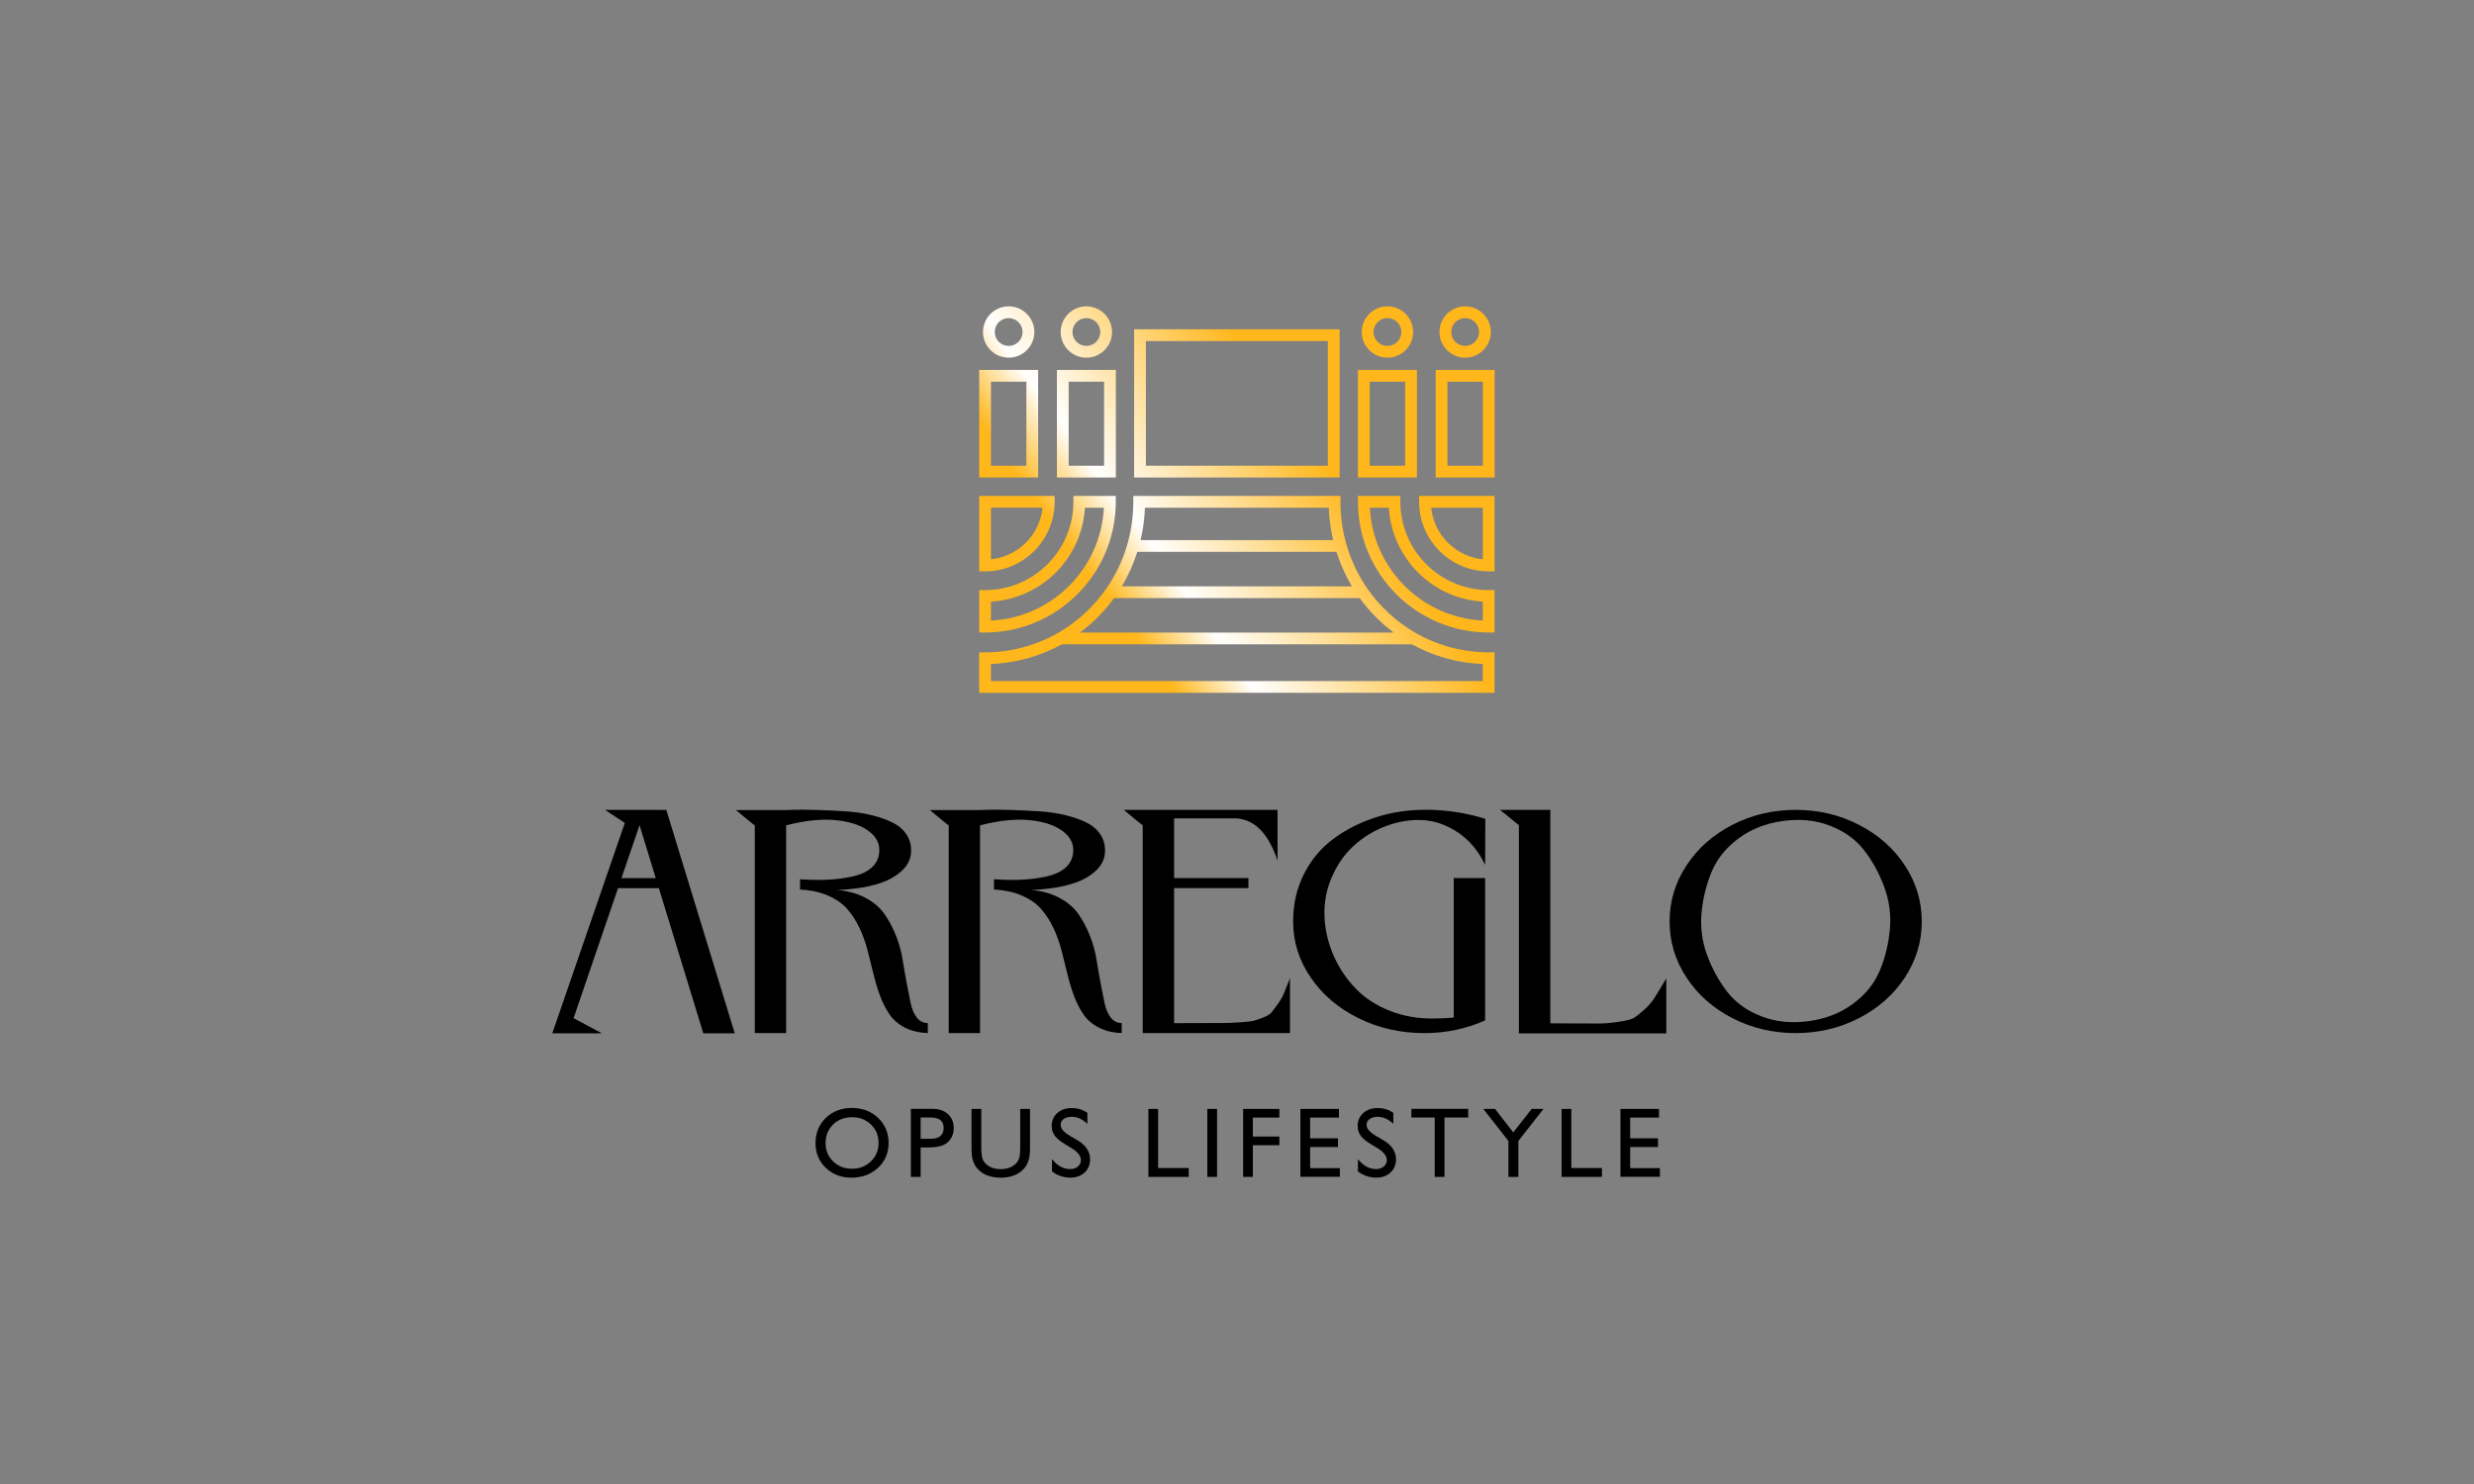 <?xml version="1.0" encoding="utf-8"?>
<!-- Generator: Adobe Illustrator 24.0.2, SVG Export Plug-In . SVG Version: 6.00 Build 0)  -->
<svg version="1.1" id="Layer_1" xmlns="http://www.w3.org/2000/svg" xmlns:xlink="http://www.w3.org/1999/xlink" x="0px" y="0px"
	 viewBox="0 0 1200 720" style="enable-background:new 0 0 1200 720;" xml:space="preserve">
<rect x="0" y="0" width="1200" height="720" fill="#808080" stroke="none"/>
<style type="text/css">
	.st0{fill:#FFFFFF;}
	.st1{fill:url(#SVGID_1_);}
	.st2{fill:url(#SVGID_2_);}
	.st3{fill:url(#SVGID_3_);}
	.st4{fill:url(#SVGID_4_);}
	.st5{fill:url(#SVGID_5_);}
	.st6{fill:url(#SVGID_6_);}
	.st7{fill:url(#SVGID_7_);}
	.st8{fill:url(#SVGID_8_);}
	.st9{fill:url(#SVGID_9_);}
	.st10{fill:url(#SVGID_10_);}
	.st11{fill:url(#SVGID_11_);}
	.st12{fill:url(#SVGID_12_);}
	.st13{fill:url(#SVGID_13_);}
	.st14{fill:url(#SVGID_14_);}
	.st15{fill:url(#SVGID_15_);}
	.st16{fill:url(#SVGID_16_);}
	.st17{fill:url(#SVGID_17_);}
	.st18{fill:url(#SVGID_18_);}
	.st19{fill:url(#SVGID_19_);}
	.st20{fill:url(#SVGID_20_);}
	.st21{fill:url(#SVGID_21_);}
	.st22{fill:url(#SVGID_22_);}
	.st23{fill:url(#SVGID_23_);}
	.st24{fill:url(#SVGID_24_);}
	.st25{fill:url(#SVGID_25_);}
	.st26{fill:url(#SVGID_26_);}
	.st27{fill:url(#SVGID_27_);}
	.st28{fill:url(#SVGID_28_);}
	.st29{fill:url(#SVGID_29_);}
	.st30{fill:url(#SVGID_30_);}
	.st31{fill:url(#SVGID_31_);}
	.st32{fill:url(#SVGID_32_);}
	.st33{fill:url(#SVGID_33_);}
	.st34{fill:url(#SVGID_34_);}
	.st35{fill:url(#SVGID_35_);}
	.st36{fill:url(#SVGID_36_);}
	.st37{fill:url(#SVGID_37_);}
	.st38{fill:url(#SVGID_38_);}
	.st39{fill:url(#SVGID_39_);}
	.st40{fill:url(#SVGID_40_);}
	.st41{fill:url(#SVGID_41_);}
	.st42{fill:url(#SVGID_42_);}
	.st43{fill:url(#SVGID_43_);}
	.st44{fill:url(#SVGID_44_);}
	.st45{fill:url(#SVGID_45_);}
	.st46{fill:url(#SVGID_46_);}
	.st47{fill:url(#SVGID_47_);}
	.st48{fill:url(#SVGID_48_);}
	.st49{fill:url(#SVGID_49_);}
	.st50{fill:url(#SVGID_50_);}
	.st51{fill:url(#SVGID_51_);}
	.st52{fill:url(#SVGID_52_);}
	.st53{fill:url(#SVGID_53_);}
	.st54{fill:url(#SVGID_54_);}
	.st55{fill:url(#SVGID_55_);}
	.st56{fill:url(#SVGID_56_);}
</style>
<g>
	<g>
		<path d="M413.2,537.55c5.1,0,9.34,1.61,12.73,4.84c3.39,3.23,5.08,7.27,5.08,12.13c0,4.86-1.71,8.89-5.13,12.07
			c-3.42,3.19-7.73,4.78-12.94,4.78c-4.97,0-9.11-1.59-12.42-4.78c-3.31-3.18-4.96-7.18-4.96-11.98c0-4.93,1.67-9,5-12.23
			C403.89,539.17,408.11,537.55,413.2,537.55z M413.39,542.04c-3.77,0-6.87,1.18-9.3,3.54c-2.43,2.36-3.64,5.37-3.64,9.04
			c0,3.56,1.22,6.51,3.66,8.88c2.44,2.36,5.49,3.54,9.15,3.54c3.68,0,6.75-1.2,9.21-3.61c2.46-2.41,3.69-5.41,3.69-8.99
			c0-3.49-1.23-6.43-3.69-8.82C420,543.23,416.97,542.04,413.39,542.04z"/>
		<path d="M441.81,571v-33.02h10.46c3.15,0,5.66,0.85,7.53,2.55c1.87,1.7,2.81,3.98,2.81,6.85c0,1.92-0.48,3.62-1.44,5.1
			s-2.27,2.55-3.94,3.22c-1.67,0.67-4.06,1-7.18,1h-3.49V571H441.81z M451.44,542.18h-4.89v10.32h5.17c1.92,0,3.4-0.45,4.44-1.36
			c1.04-0.9,1.56-2.2,1.56-3.88C457.72,543.87,455.62,542.18,451.44,542.18z"/>
		<path d="M494.86,538.02h4.74v18.72c0,2.53-0.19,4.45-0.56,5.74s-0.82,2.37-1.37,3.22c-0.54,0.86-1.21,1.63-1.99,2.3
			c-2.61,2.25-6.03,3.38-10.24,3.38c-4.3,0-7.74-1.12-10.34-3.35c-0.79-0.69-1.45-1.47-1.99-2.33c-0.54-0.86-0.99-1.91-1.35-3.15
			c-0.35-1.24-0.53-3.19-0.53-5.85v-18.67h4.74v18.72c0,3.1,0.35,5.26,1.06,6.47s1.79,2.18,3.23,2.91c1.45,0.73,3.16,1.1,5.12,1.1
			c2.8,0,5.08-0.73,6.85-2.2c0.93-0.79,1.6-1.72,2.01-2.79s0.61-2.9,0.61-5.5V538.02z"/>
		<path d="M519.95,557.18l-3.59-2.18c-2.25-1.37-3.85-2.73-4.8-4.06c-0.95-1.33-1.43-2.86-1.43-4.59c0-2.6,0.9-4.71,2.7-6.33
			c1.8-1.62,4.14-2.43,7.02-2.43c2.75,0,5.28,0.77,7.58,2.32v5.36c-2.38-2.29-4.93-3.43-7.67-3.43c-1.54,0-2.81,0.36-3.8,1.07
			s-1.49,1.63-1.49,2.74c0,0.99,0.37,1.91,1.1,2.78c0.73,0.86,1.9,1.77,3.52,2.71l3.61,2.13c4.02,2.4,6.03,5.46,6.03,9.17
			c0,2.64-0.88,4.79-2.66,6.44c-1.77,1.65-4.07,2.48-6.9,2.48c-3.26,0-6.22-1-8.9-3v-6c2.55,3.23,5.5,4.85,8.85,4.85
			c1.48,0,2.71-0.41,3.69-1.24s1.48-1.85,1.48-3.09C524.29,560.89,522.85,558.98,519.95,557.18z"/>
		<path d="M557.02,538.02h4.72v28.68h14.85v4.3h-19.57V538.02z"/>
		<path d="M585.6,538.02h4.72V571h-4.72V538.02z"/>
		<path d="M602.96,538.02h17.59v4.2h-12.86v9.21h12.86v4.2h-12.86V571h-4.72V538.02z"/>
		<path d="M630.75,538.02h18.69v4.2h-13.97v10.06h13.5v4.23h-13.5v10.24h14.42v4.2h-19.14V538.02z"/>
		<path d="M668.34,557.18l-3.59-2.18c-2.25-1.37-3.85-2.73-4.8-4.06c-0.95-1.33-1.43-2.86-1.43-4.59c0-2.6,0.9-4.71,2.7-6.33
			c1.8-1.62,4.14-2.43,7.02-2.43c2.75,0,5.28,0.77,7.58,2.32v5.36c-2.38-2.29-4.93-3.43-7.67-3.43c-1.54,0-2.81,0.36-3.8,1.07
			s-1.49,1.63-1.49,2.74c0,0.99,0.37,1.91,1.1,2.78c0.73,0.86,1.9,1.77,3.52,2.71l3.61,2.13c4.02,2.4,6.03,5.46,6.03,9.17
			c0,2.64-0.89,4.79-2.66,6.44c-1.77,1.65-4.07,2.48-6.9,2.48c-3.26,0-6.22-1-8.9-3v-6c2.55,3.23,5.5,4.85,8.85,4.85
			c1.48,0,2.71-0.41,3.69-1.24c0.98-0.82,1.48-1.85,1.48-3.09C672.68,560.89,671.23,558.98,668.34,557.18z"/>
		<path d="M684.59,537.98h27.54v4.2h-11.49V571h-4.75v-28.82h-11.3V537.98z"/>
		<path d="M742.94,538.02h5.73l-12.18,15.53V571h-4.84v-17.44l-12.18-15.53h5.7l8.82,11.37L742.94,538.02z"/>
		<path d="M757.44,538.02h4.72v28.68h14.85v4.3h-19.57V538.02z"/>
		<path d="M785.99,538.02h18.69v4.2h-13.97v10.06h13.5v4.23h-13.5v10.24h14.42v4.2h-19.14V538.02z"/>
	</g>
	<g>
		<path d="M303.06,399.28l-9.57-6.35c7.43,0,13.57,0,18.43,0.01c4.86,0.01,8.61,0.01,11.27,0.01l33.2,108.4h-15.25l-21.57-70.44
			h-19.8l-21.56,63.07l13.73,7.37h-24.06L303.06,399.28z M310.21,400.36l-8.78,25.69h16.65L310.21,400.36z"/>
		<path d="M380.66,501.23h-14.55v-100.8c0,0.08-0.76-0.49-2.28-1.73c-1.52-1.24-3.04-2.49-4.57-3.77c-1.53-1.28-2.29-1.92-2.28-1.92
			h24.35c4.9-0.21,9.82-0.22,14.75-0.05c4.93,0.16,9.67,0.39,14.22,0.69c4.54,0.3,8.77,0.94,12.69,1.91
			c3.91,0.98,7.3,2.18,10.16,3.63c2.86,1.44,5.07,3.39,6.64,5.83c1.57,2.44,2.27,5.28,2.12,8.52c-0.23,4.8-3.24,8.89-9.03,12.29
			c-5.79,3.4-14.69,5.4-26.7,6c5.24,0.44,9.81,1.72,13.72,3.83c3.91,2.11,6.94,4.72,9.1,7.81s4.01,6.56,5.54,10.4
			c1.54,3.83,2.62,7.71,3.24,11.61c0.62,3.91,1.28,7.72,1.98,11.43c0.7,3.71,1.35,7.01,1.97,9.89c0.62,2.88,1.62,5.19,3.01,6.94
			c1.39,1.75,3.15,2.62,5.28,2.62v4.86c-4.34-0.17-8.08-1.08-11.22-2.72c-3.13-1.64-5.6-3.78-7.4-6.42
			c-1.8-2.64-3.32-5.65-4.57-9.03c-1.24-3.38-2.31-6.94-3.2-10.66c-0.89-3.73-1.82-7.46-2.79-11.19c-0.96-3.74-2.25-7.32-3.84-10.74
			c-1.6-3.43-3.54-6.49-5.84-9.19c-2.3-2.7-5.41-4.92-9.32-6.66c-3.91-1.74-8.5-2.75-13.77-3.03v-0.66v-4.33
			c5.67,0.41,10.87,0.44,15.59,0.08s8.79-1.04,12.18-2.05c3.4-1.01,6.03-2.56,7.91-4.65c1.87-2.09,2.79-4.66,2.76-7.72
			c-0.04-3.75-2.01-6.95-5.92-9.58c-3.91-2.64-9.2-4.24-15.89-4.81c-6.68-0.57-14.48,0.28-23.4,2.57l0,100.8L380.66,501.23z"/>
		<path d="M474.72,501.23h-14.55v-100.8c0,0.08-0.76-0.49-2.28-1.73c-1.52-1.24-3.04-2.49-4.57-3.77c-1.53-1.28-2.29-1.92-2.28-1.92
			h24.35c4.9-0.21,9.82-0.22,14.75-0.05c4.93,0.16,9.67,0.39,14.22,0.69c4.54,0.3,8.77,0.94,12.69,1.91
			c3.91,0.98,7.3,2.18,10.16,3.63c2.86,1.44,5.07,3.39,6.64,5.83c1.57,2.44,2.27,5.28,2.12,8.52c-0.23,4.8-3.24,8.89-9.03,12.29
			c-5.79,3.4-14.69,5.4-26.7,6c5.24,0.44,9.81,1.72,13.72,3.83c3.91,2.11,6.94,4.72,9.1,7.81s4.01,6.56,5.54,10.4
			c1.54,3.83,2.62,7.71,3.24,11.61c0.62,3.91,1.28,7.72,1.98,11.43c0.7,3.71,1.35,7.01,1.97,9.89c0.62,2.88,1.62,5.19,3.01,6.94
			c1.39,1.75,3.15,2.62,5.28,2.62v4.86c-4.34-0.17-8.08-1.08-11.22-2.72c-3.13-1.64-5.6-3.78-7.4-6.42s-3.32-5.65-4.57-9.03
			c-1.24-3.38-2.31-6.94-3.2-10.66c-0.89-3.73-1.82-7.46-2.79-11.19c-0.96-3.74-2.25-7.32-3.84-10.74c-1.6-3.43-3.54-6.49-5.84-9.19
			c-2.3-2.7-5.41-4.92-9.32-6.66s-8.5-2.75-13.77-3.03v-0.66v-4.33c5.67,0.41,10.87,0.44,15.59,0.08s8.79-1.04,12.18-2.05
			c3.4-1.01,6.03-2.56,7.91-4.65c1.87-2.09,2.79-4.66,2.76-7.72c-0.04-3.75-2.01-6.95-5.92-9.58c-3.91-2.64-9.2-4.24-15.89-4.81
			c-6.68-0.57-14.48,0.28-23.4,2.57l0,100.8L474.72,501.23z"/>
		<path d="M551.96,398.62c-1.52-1.24-3.05-2.49-4.57-3.77c-1.53-1.28-2.29-1.92-2.28-1.92h74.55v24.61
			c-4.4-13.09-11.04-19.91-19.94-20.47h-30.23v28.94h36.05v4.86h-36.05v65.55c3.28-0.03,7.7-0.04,13.27-0.05
			c4.97,0,8.53-0.01,10.67-0.02c2.15-0.01,4.84-0.13,8.09-0.35c3.24-0.22,5.44-0.47,6.6-0.76c1.15-0.28,2.72-0.83,4.71-1.62
			c1.99-0.8,3.33-1.64,4.02-2.54s1.67-2.2,2.93-3.92c1.26-1.71,2.28-3.49,3.04-5.34c0.77-1.85,1.72-4.25,2.86-7.2v26.61h-71.41
			V400.35C554.24,400.43,553.48,399.86,551.96,398.62z"/>
		<path d="M720.36,419.63c-3.26-6.77-7.62-11.99-13.09-15.67c-5.47-3.68-11.15-5.7-17.05-6.05c-5.9-0.35-11.86,0.6-17.88,2.85
			c-6.02,2.25-11.33,5.51-15.94,9.78c-4.61,4.27-8.22,9.63-10.85,16.07c-2.62,6.44-3.61,13.26-2.96,20.47
			c0.56,6.12,2.13,11.97,4.72,17.56s6.05,10.63,10.38,15.11c4.33,4.48,9.79,8.03,16.37,10.65c6.58,2.62,13.79,3.87,21.64,3.76
			c3.25-0.05,6.4-0.2,9.42-0.45l0-67.7h15.23v68.63v0.43c-9.21,4.11-19.05,6.17-29.51,6.17c-11.52,0-22.16-2.42-31.93-7.25
			c-9.77-4.83-17.49-11.41-23.16-19.72c-5.68-8.32-8.52-17.38-8.52-27.18c-0.01-8.4,1.74-16.07,5.25-23.04
			c3.51-6.96,8.32-12.7,14.44-17.2c6.12-4.5,13.1-7.99,20.93-10.47c7.83-2.48,16.3-3.65,25.41-3.49c9.11,0.15,18.18,1.61,27.19,4.37
			L720.36,419.63z"/>
		<path d="M727.58,392.93h24.4v103.56c2.46,0,5.85,0.01,10.16,0.04c6.46,0.04,10.99,0.05,13.6,0.05c2.61,0,5.71-0.28,9.32-0.82
			c3.61-0.55,5.99-1.13,7.14-1.74c1.16-0.62,2.85-1.92,5.09-3.91c2.24-1.99,3.99-4,5.26-6.04c1.27-2.04,3.16-5.16,5.68-9.34v22.27
			v4.37h-71.49v-101L727.58,392.93z"/>
		<path d="M901.68,400.18c9.39,4.83,16.82,11.41,22.27,19.72c5.46,8.32,8.19,17.38,8.19,27.18s-2.73,18.87-8.19,27.18
			c-5.46,8.32-12.88,14.89-22.27,19.72c-9.39,4.83-19.62,7.25-30.7,7.25c-11.07,0-21.3-2.42-30.69-7.25
			c-9.39-4.83-16.82-11.41-22.27-19.72c-5.46-8.32-8.19-17.38-8.19-27.18s2.73-18.87,8.19-27.18c5.45-8.32,12.88-14.89,22.27-19.72
			c9.39-4.83,19.62-7.25,30.69-7.25C882.05,392.93,892.29,395.35,901.68,400.18z M843.42,406.67c-6.06,4.46-10.41,9.78-13.05,15.95
			c-2.63,6.17-4.31,12.82-5.01,19.94c-0.7,7.12,0.17,14.03,2.62,20.72c2.45,6.69,5.72,12.67,9.8,17.92
			c4.09,5.25,9.61,9.22,16.59,11.9c6.97,2.68,14.61,3.46,22.92,2.33c8.26-1.13,15.41-3.92,21.43-8.37
			c6.03-4.46,10.35-9.77,12.97-15.93c2.62-6.17,4.26-12.81,4.95-19.93c0.69-7.12-0.2-14.03-2.64-20.72
			c-2.45-6.69-5.71-12.67-9.78-17.92c-4.07-5.26-9.57-9.23-16.51-11.92c-6.93-2.69-14.52-3.47-22.77-2.34
			C856.66,399.42,849.48,402.21,843.42,406.67z"/>
	</g>
	<g>
		<linearGradient id="SVGID_1_" gradientUnits="userSpaceOnUse" x1="505.891" y1="261.568" x2="615.483" y2="184.831">
			<stop  offset="0.063" style="stop-color:#FFB71B"/>
			<stop  offset="0.301" style="stop-color:#FFFFFF"/>
			<stop  offset="1" style="stop-color:#FFB71B"/>
		</linearGradient>
		<path class="st1" d="M649.77,159.76H550.1v71.91h99.67V159.76z M555.81,225.96v-60.49h88.25v60.49H555.81z"/>
		<linearGradient id="SVGID_2_" gradientUnits="userSpaceOnUse" x1="536.201" y1="301.344" x2="644.989" y2="225.169">
			<stop  offset="0.063" style="stop-color:#FFB71B"/>
			<stop  offset="0.301" style="stop-color:#FFFFFF"/>
			<stop  offset="1" style="stop-color:#FFB71B"/>
		</linearGradient>
		<path class="st2" d="M687.27,179.48h-28.59v52.19h28.59V179.48z M664.38,225.96v-40.77h17.18v40.77H664.38z"/>
		<linearGradient id="SVGID_3_" gradientUnits="userSpaceOnUse" x1="513.81" y1="272.525" x2="623.415" y2="195.779">
			<stop  offset="0.063" style="stop-color:#FFB71B"/>
			<stop  offset="0.301" style="stop-color:#FFFFFF"/>
			<stop  offset="1" style="stop-color:#FFB71B"/>
		</linearGradient>
		<path class="st3" d="M672.97,173.54c6.87,0,12.46-5.59,12.46-12.46c0-6.87-5.59-12.46-12.46-12.46c-6.87,0-12.46,5.59-12.46,12.46
			C660.51,167.95,666.1,173.54,672.97,173.54z M672.97,154.33c3.72,0,6.75,3.03,6.75,6.75s-3.03,6.75-6.75,6.75
			s-6.75-3.03-6.75-6.75S669.25,154.33,672.97,154.33z"/>
		<linearGradient id="SVGID_4_" gradientUnits="userSpaceOnUse" x1="549.064" y1="318.732" x2="657.853" y2="242.557">
			<stop  offset="0.063" style="stop-color:#FFB71B"/>
			<stop  offset="0.301" style="stop-color:#FFFFFF"/>
			<stop  offset="1" style="stop-color:#FFB71B"/>
		</linearGradient>
		<path class="st4" d="M696.37,179.48v52.19h28.59v-52.19H696.37z M702.08,225.96v-40.77h17.18v40.77H702.08z"/>
		<linearGradient id="SVGID_5_" gradientUnits="userSpaceOnUse" x1="526.487" y1="290.044" x2="636.092" y2="213.298">
			<stop  offset="0.063" style="stop-color:#FFB71B"/>
			<stop  offset="0.301" style="stop-color:#FFFFFF"/>
			<stop  offset="1" style="stop-color:#FFB71B"/>
		</linearGradient>
		<path class="st5" d="M710.67,173.54c6.87,0,12.46-5.59,12.46-12.46c0-6.87-5.59-12.46-12.46-12.46s-12.46,5.59-12.46,12.46
			C698.21,167.95,703.8,173.54,710.67,173.54z M710.67,154.33c3.72,0,6.75,3.03,6.75,6.75s-3.03,6.75-6.75,6.75
			s-6.75-3.03-6.75-6.75S706.95,154.33,710.67,154.33z"/>
		<linearGradient id="SVGID_6_" gradientUnits="userSpaceOnUse" x1="512.806" y1="271.211" x2="622.125" y2="194.665">
			<stop  offset="0.063" style="stop-color:#FFB71B"/>
			<stop  offset="0.301" style="stop-color:#FFFFFF"/>
			<stop  offset="1" style="stop-color:#FFB71B"/>
		</linearGradient>
		<path class="st6" d="M541.2,243.47v-2.85h-20.56v2.85c0,23.62-19.22,42.84-42.83,42.84h-2.85v20.56h2.85
			C512.76,306.86,541.2,278.43,541.2,243.47z M483.9,291.59c0.87-0.11,1.72-0.24,2.58-0.39c0.69-0.12,1.37-0.26,2.04-0.41
			c0.85-0.19,1.68-0.41,2.51-0.65c0.65-0.19,1.3-0.37,1.95-0.58c0.83-0.27,1.64-0.58,2.45-0.9c0.61-0.24,1.22-0.47,1.82-0.73
			c0.82-0.36,1.61-0.76,2.41-1.16c0.56-0.28,1.12-0.55,1.66-0.85c0.82-0.46,1.61-0.96,2.4-1.46c0.48-0.31,0.98-0.59,1.45-0.91
			c0.87-0.59,1.7-1.24,2.52-1.89c0.36-0.28,0.73-0.53,1.08-0.82c2.32-1.93,4.45-4.06,6.38-6.38c0.28-0.34,0.54-0.71,0.81-1.06
			c0.65-0.83,1.3-1.67,1.9-2.54c0.32-0.47,0.6-0.96,0.91-1.43c0.51-0.8,1.01-1.59,1.47-2.42c0.3-0.54,0.56-1.09,0.84-1.64
			c0.41-0.8,0.81-1.61,1.18-2.44c0.26-0.59,0.49-1.19,0.72-1.8c0.32-0.82,0.63-1.64,0.91-2.48c0.21-0.63,0.39-1.27,0.58-1.92
			c0.24-0.84,0.46-1.69,0.66-2.55c0.15-0.66,0.28-1.33,0.4-2.01c0.16-0.87,0.29-1.74,0.4-2.62c0.09-0.69,0.16-1.38,0.22-2.08
			c0.03-0.38,0.1-0.75,0.12-1.14h9.16c-1.45,29.54-25.22,53.32-54.76,54.76v-9.16c0.38-0.02,0.74-0.09,1.11-0.12
			C482.48,291.75,483.19,291.68,483.9,291.59z"/>
		<linearGradient id="SVGID_7_" gradientUnits="userSpaceOnUse" x1="496.521" y1="248.524" x2="605.84" y2="171.978">
			<stop  offset="0.063" style="stop-color:#FFB71B"/>
			<stop  offset="0.301" style="stop-color:#FFFFFF"/>
			<stop  offset="1" style="stop-color:#FFB71B"/>
		</linearGradient>
		<path class="st7" d="M511.54,243.47v-2.85h-36.59v36.6h2.85C496.41,277.21,511.54,262.07,511.54,243.47z M480.66,271.36v-25.04
			h25.03C504.35,259.51,493.84,270.02,480.66,271.36z"/>
		<linearGradient id="SVGID_8_" gradientUnits="userSpaceOnUse" x1="562.763" y1="340.572" x2="673.383" y2="263.115">
			<stop  offset="0.063" style="stop-color:#FFB71B"/>
			<stop  offset="0.301" style="stop-color:#FFFFFF"/>
			<stop  offset="1" style="stop-color:#FFB71B"/>
		</linearGradient>
		<path class="st8" d="M687,307.28c-9.32-5.27-17.5-12.73-23.67-21.58c-8.6-12.35-13.15-26.96-13.15-42.24v-2.85H549.69v2.85
			c0,15.27-4.54,29.86-13.14,42.21l-0.02,0.02c-6.16,8.85-14.35,16.31-23.67,21.58c-10.65,6.02-22.78,9.22-35.07,9.24l-2.85,0v19.61
			h249.97v-19.61l-2.85,0C709.78,316.5,697.66,313.31,687,307.28z M551.64,267.76h96.6c1.85,5.83,4.34,11.45,7.51,16.73h-55.56h-9.7
			h-46.36C547.3,279.2,549.79,273.59,551.64,267.76z M644.52,246.32c0.19,5.35,0.91,10.61,2.12,15.73h-93.41
			c1.21-5.12,1.93-10.37,2.12-15.73H644.52z M540.35,290.19h50.13h9.7h59.33c4.62,6.36,10.22,12.03,16.5,16.72h-75.83h-9.7h-66.63
			C530.14,302.22,535.73,296.55,540.35,290.19z M590.48,312.62h9.7h84.67c10.52,5.81,22.33,9.09,34.36,9.55v8.26H480.66v-8.26
			c12.04-0.46,23.84-3.74,34.36-9.55H590.48z"/>
		<linearGradient id="SVGID_9_" gradientUnits="userSpaceOnUse" x1="572.751" y1="357.097" x2="683.877" y2="279.285">
			<stop  offset="0.063" style="stop-color:#FFB71B"/>
			<stop  offset="0.301" style="stop-color:#FFFFFF"/>
			<stop  offset="1" style="stop-color:#FFB71B"/>
		</linearGradient>
		<path class="st9" d="M679.23,243.47v-2.85h-20.56v2.85c0,34.96,28.44,63.4,63.4,63.4h2.85V286.3h-2.85
			C698.45,286.3,679.23,267.09,679.23,243.47z M692.16,281.63c0.83,0.65,1.67,1.3,2.54,1.9c0.47,0.32,0.96,0.6,1.44,0.91
			c0.79,0.5,1.59,1.01,2.41,1.47c0.54,0.3,1.1,0.57,1.66,0.85c0.8,0.4,1.59,0.8,2.41,1.17c0.6,0.26,1.21,0.49,1.82,0.73
			c0.81,0.32,1.62,0.63,2.45,0.9c0.64,0.21,1.29,0.4,1.95,0.58c0.83,0.24,1.67,0.46,2.52,0.65c0.68,0.15,1.36,0.29,2.04,0.41
			c0.85,0.15,1.71,0.29,2.58,0.39c0.71,0.09,1.41,0.17,2.13,0.22c0.37,0.03,0.74,0.1,1.11,0.12v9.16
			c-29.54-1.45-53.32-25.22-54.76-54.76h9.16c0.02,0.38,0.09,0.74,0.12,1.11c0.06,0.71,0.13,1.42,0.22,2.12
			c0.11,0.87,0.24,1.73,0.4,2.59c0.12,0.68,0.26,1.36,0.41,2.03c0.19,0.85,0.41,1.69,0.65,2.53c0.18,0.65,0.37,1.29,0.58,1.93
			c0.28,0.84,0.59,1.66,0.91,2.47c0.24,0.6,0.47,1.21,0.73,1.8c0.36,0.83,0.77,1.63,1.18,2.44c0.28,0.55,0.54,1.1,0.84,1.63
			c0.46,0.83,0.97,1.63,1.48,2.43c0.3,0.47,0.58,0.96,0.9,1.42c0.6,0.88,1.26,1.72,1.91,2.56c0.27,0.34,0.52,0.71,0.8,1.04
			c1.93,2.32,4.06,4.46,6.38,6.38C691.44,281.1,691.81,281.35,692.16,281.63z"/>
		<linearGradient id="SVGID_10_" gradientUnits="userSpaceOnUse" x1="572.089" y1="353.116" x2="681.663" y2="276.391">
			<stop  offset="0.063" style="stop-color:#FFB71B"/>
			<stop  offset="0.301" style="stop-color:#FFFFFF"/>
			<stop  offset="1" style="stop-color:#FFB71B"/>
		</linearGradient>
		<path class="st10" d="M688.33,243.47c0,18.61,15.14,33.74,33.74,33.74h2.85v-36.6h-36.59V243.47z M719.22,246.32v25.04
			c-13.18-1.34-23.69-11.85-25.03-25.04H719.22z"/>
		<linearGradient id="SVGID_11_" gradientUnits="userSpaceOnUse" x1="486.371" y1="233.985" x2="595.16" y2="157.81">
			<stop  offset="0.063" style="stop-color:#FFB71B"/>
			<stop  offset="0.301" style="stop-color:#FFFFFF"/>
			<stop  offset="1" style="stop-color:#FFB71B"/>
		</linearGradient>
		<path class="st11" d="M541.24,179.48h-28.59v52.19h28.59V179.48z M518.35,225.96v-40.77h17.18v40.77H518.35z"/>
		<linearGradient id="SVGID_12_" gradientUnits="userSpaceOnUse" x1="464.703" y1="204.661" x2="574.308" y2="127.915">
			<stop  offset="0.063" style="stop-color:#FFB71B"/>
			<stop  offset="0.301" style="stop-color:#FFFFFF"/>
			<stop  offset="1" style="stop-color:#FFB71B"/>
		</linearGradient>
		<path class="st12" d="M526.94,173.54c6.87,0,12.46-5.59,12.46-12.46c0-6.87-5.59-12.46-12.46-12.46s-12.46,5.59-12.46,12.46
			C514.48,167.95,520.07,173.54,526.94,173.54z M526.94,154.33c3.72,0,6.75,3.03,6.75,6.75s-3.03,6.75-6.75,6.75
			s-6.75-3.03-6.75-6.75S523.22,154.33,526.94,154.33z"/>
		<linearGradient id="SVGID_13_" gradientUnits="userSpaceOnUse" x1="473.508" y1="216.596" x2="582.296" y2="140.422">
			<stop  offset="0.063" style="stop-color:#FFB71B"/>
			<stop  offset="0.301" style="stop-color:#FFFFFF"/>
			<stop  offset="1" style="stop-color:#FFB71B"/>
		</linearGradient>
		<path class="st13" d="M503.54,179.48h-28.59v52.19h28.59V179.48z M480.66,225.96v-40.77h17.18v40.77H480.66z"/>
		<linearGradient id="SVGID_14_" gradientUnits="userSpaceOnUse" x1="452.026" y1="187.142" x2="561.631" y2="110.395">
			<stop  offset="0.063" style="stop-color:#FFB71B"/>
			<stop  offset="0.301" style="stop-color:#FFFFFF"/>
			<stop  offset="1" style="stop-color:#FFB71B"/>
		</linearGradient>
		<path class="st14" d="M489.25,173.54c6.87,0,12.46-5.59,12.46-12.46c0-6.87-5.59-12.46-12.46-12.46
			c-6.87,0-12.46,5.59-12.46,12.46C476.79,167.95,482.38,173.54,489.25,173.54z M489.25,154.33c3.72,0,6.75,3.03,6.75,6.75
			s-3.03,6.75-6.75,6.75c-3.72,0-6.75-3.03-6.75-6.75S485.52,154.33,489.25,154.33z"/>
	</g>
</g>
</svg>
